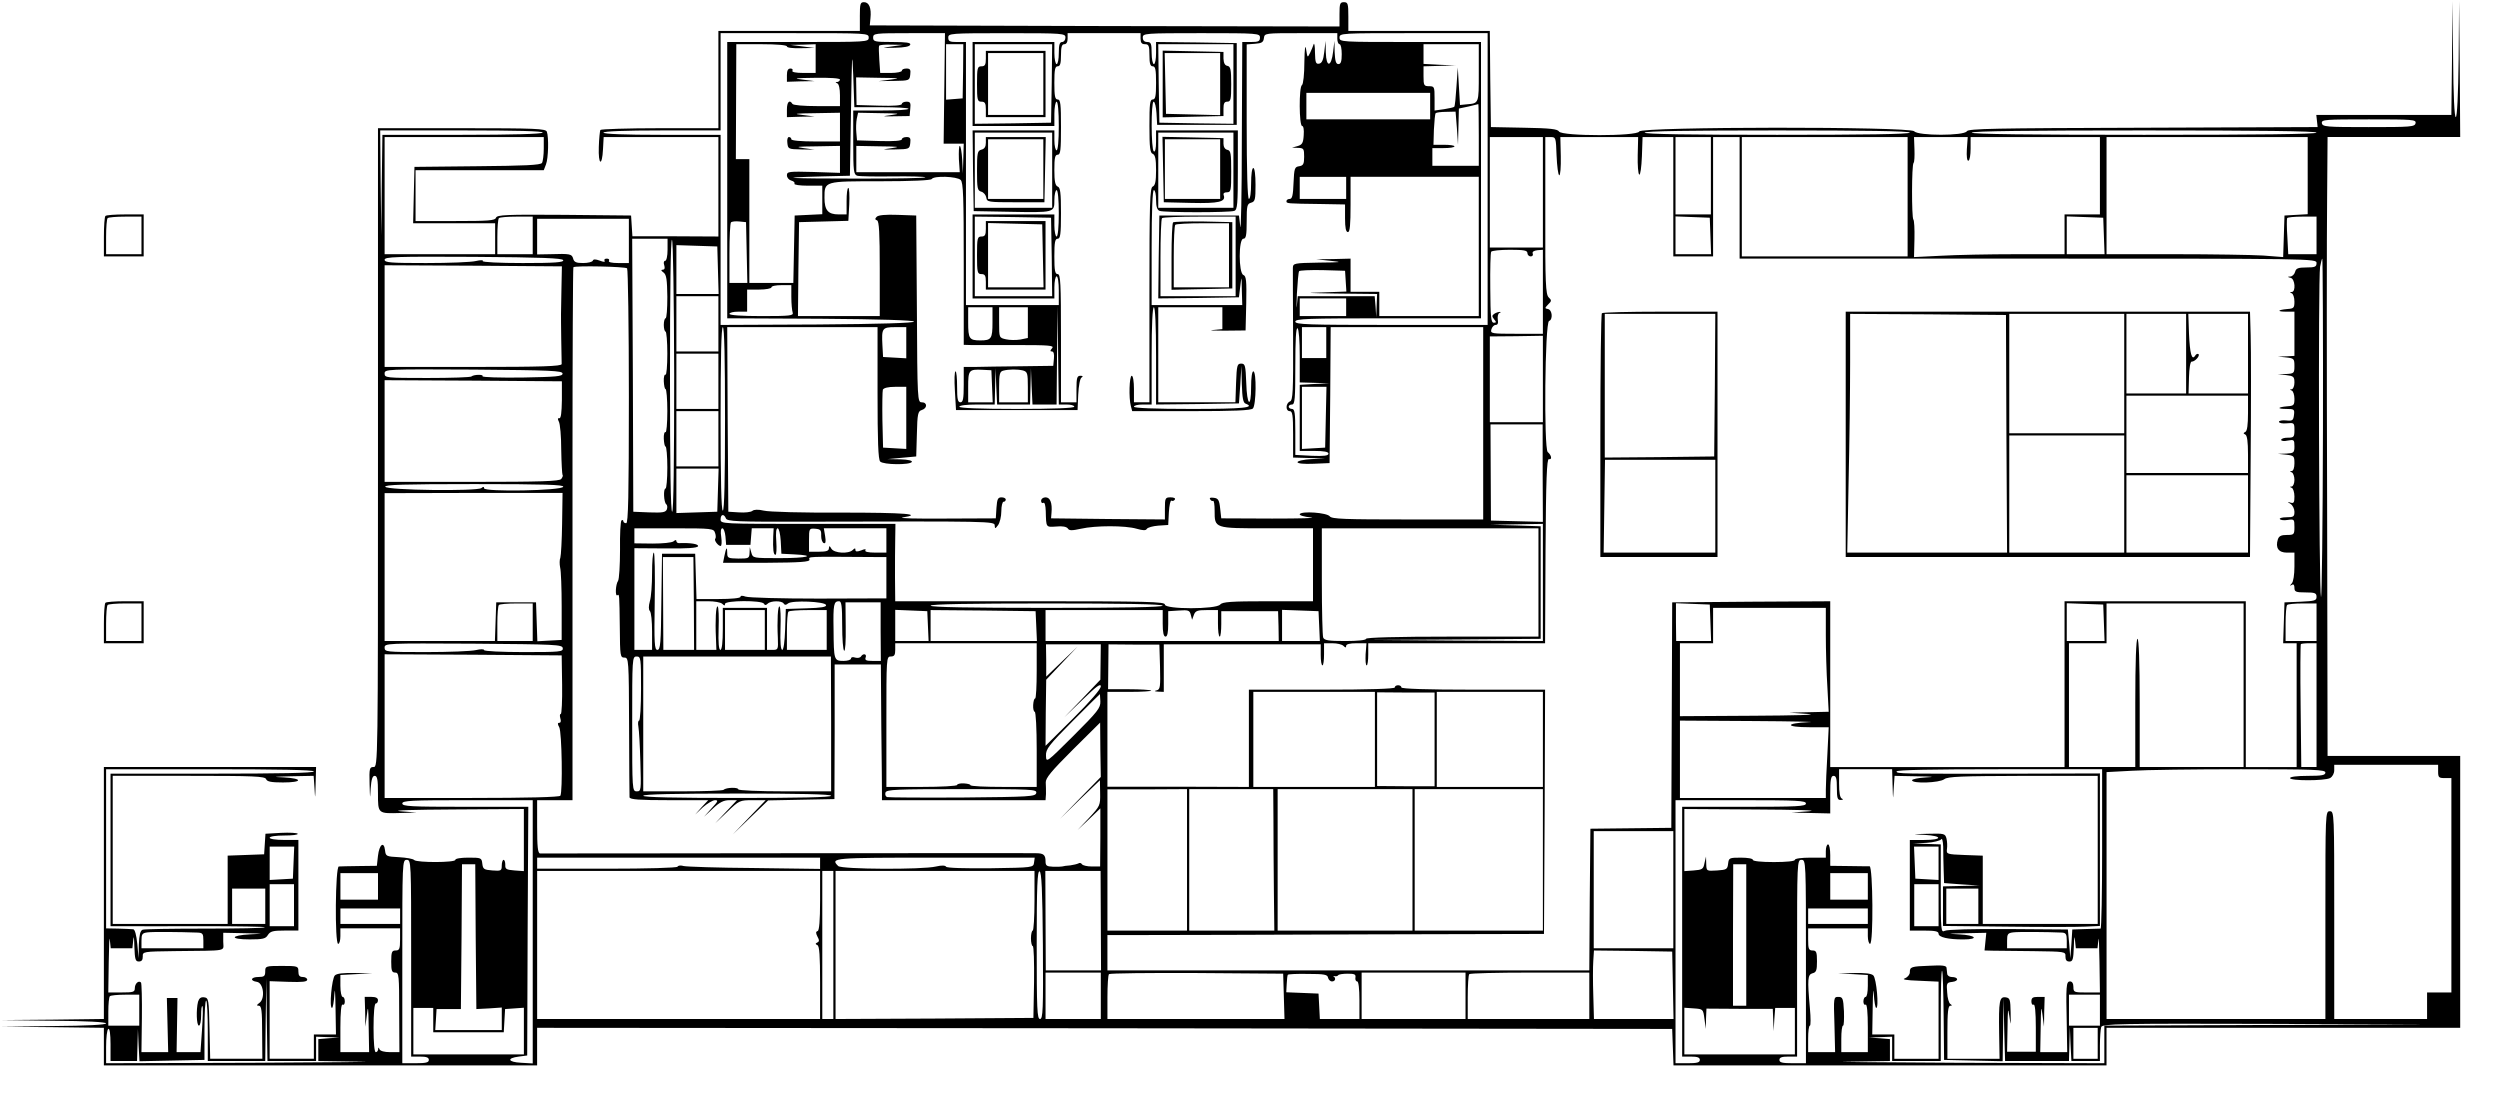 <?xml version="1.0" standalone="no"?>
<!DOCTYPE svg PUBLIC "-//W3C//DTD SVG 20010904//EN"
 "http://www.w3.org/TR/2001/REC-SVG-20010904/DTD/svg10.dtd">
<svg version="1.0" xmlns="http://www.w3.org/2000/svg"
 width="1131pt" height="498pt" viewBox="0 0 1131 498"
 preserveAspectRatio="xMidYMid meet">
<g transform="translate(0,498) scale(0.1,-0.1)"
fill="#000000" stroke="none">
<path d="M3890 4905 l0 -65 -320 0 -320 0 0 -220 0 -220 -264 0 c-146 0 -267
-4 -270 -8 -2 -4 -6 -39 -7 -77 -3 -82 15 -91 19 -10 l3 55 259 0 260 0 0
-225 0 -225 -194 1 -195 0 -3 47 -3 47 -303 3 c-263 2 -303 0 -308 -13 -5 -13
-34 -15 -185 -15 l-179 0 0 115 0 115 290 0 290 0 10 26 c11 28 13 123 4 148
-5 14 -49 16 -385 16 l-379 0 0 -1445 c0 -1438 0 -1445 -20 -1445 -18 0 -20
-6 -18 -77 2 -70 2 -72 5 -20 3 41 8 57 18 57 12 0 15 -17 15 -79 0 -93 -1
-92 103 -89 l72 2 -75 6 c-42 4 64 7 243 8 l317 2 0 -141 0 -140 -42 3 c-37 3
-43 6 -42 25 0 13 -3 23 -8 23 -4 0 -8 -12 -8 -26 0 -23 -3 -25 -42 -22 -39 3
-43 6 -46 31 -3 26 -5 27 -63 27 -33 0 -59 -4 -59 -10 0 -13 -173 -13 -186 -1
-5 6 -36 11 -69 13 -57 3 -60 4 -63 31 -5 43 -26 27 -32 -25 l-5 -45 -80 -1
c-44 -1 -86 -1 -92 -2 -16 0 -19 -350 -3 -350 6 0 10 16 10 35 l0 35 135 0
135 0 0 -50 c0 -43 -3 -50 -20 -50 -17 0 -20 -7 -20 -50 0 -42 3 -50 18 -50
17 0 18 -13 18 -180 l1 -180 -43 0 c-24 0 -44 5 -47 13 -4 10 -6 10 -6 0 -1
-7 -5 -13 -11 -13 -6 0 -10 43 -10 110 0 67 4 110 10 110 6 0 10 7 10 15 0 10
-10 15 -30 15 l-30 0 2 -67 1 -68 7 55 c5 45 7 34 8 -57 l2 -113 -65 0 -65 0
0 111 c0 71 4 108 10 104 6 -3 10 3 10 14 0 12 -4 21 -10 21 -5 0 -10 22 -10
50 l0 49 73 4 72 3 -78 2 c-54 1 -83 -2 -92 -11 -14 -14 -26 -147 -13 -147 4
0 9 28 11 63 2 34 4 7 5 -60 l2 -123 -50 0 -50 0 0 -55 0 -55 -100 0 -100 0 0
176 0 175 85 -3 c63 -2 85 0 85 10 0 6 -9 12 -20 12 -15 0 -20 7 -20 25 0 24
-2 25 -75 25 -73 0 -75 -1 -75 -25 0 -21 -5 -25 -30 -25 -35 0 -41 -17 -8 -22
30 -4 39 -75 12 -95 -14 -10 -14 -13 -3 -13 12 0 15 -21 15 -120 l1 -120 -118
0 -118 0 -3 137 c-3 132 -4 138 -24 141 -15 2 -23 -4 -28 -20 -9 -36 -7 -108
4 -108 6 0 10 21 10 47 0 25 2 44 6 41 3 -3 2 -51 -2 -107 l-7 -101 -54 0 -54
0 2 123 2 122 -24 0 -24 0 3 -122 3 -123 -60 0 -61 0 2 154 c1 85 -1 158 -4
161 -11 11 -28 -5 -28 -26 0 -17 -7 -19 -60 -19 l-60 0 2 138 c1 75 3 120 5
100 l4 -38 49 0 49 0 4 38 c2 22 4 11 5 -30 2 -59 5 -68 20 -68 13 0 18 7 18
22 -1 23 1 23 144 25 249 3 220 -3 220 43 l0 40 98 -2 c88 -2 91 -2 25 -5 -93
-5 -95 -23 -3 -23 59 0 72 3 82 20 11 17 24 20 75 20 l63 0 0 205 0 205 -65 0
c-37 0 -65 4 -65 10 0 6 29 10 66 10 36 0 63 3 61 8 -3 4 -37 6 -76 4 l-70 -4
-3 -46 -3 -47 -82 -3 -83 -3 0 -154 0 -155 -260 0 -260 0 0 335 0 335 344 0
c296 0 345 -2 350 -15 4 -11 22 -15 76 -15 90 0 92 18 3 23 -54 2 -46 3 34 5
l102 2 4 -57 c3 -52 3 -50 5 20 l2 77 -480 0 -480 0 0 -570 0 -570 -232 -3
-233 -2 238 -3 c150 -1 237 -6 237 -12 0 -6 -87 -11 -237 -12 l-238 -3 232 -2
233 -3 0 -85 0 -85 980 0 980 0 0 85 0 85 2568 -2 2567 -3 3 -82 3 -83 979 0
980 0 0 85 0 85 800 0 800 0 0 615 0 615 -300 0 -300 0 -2 1128 c-2 620 -2
1250 0 1400 l2 272 300 0 300 0 -2 308 -3 307 -2 -262 c-2 -164 -7 -263 -13
-263 -6 0 -11 99 -12 263 l-3 262 -2 -257 -3 -258 -306 0 -305 0 3 -27 3 -28
-790 -3 c-673 -2 -790 -4 -797 -16 -12 -21 -221 -21 -238 0 -19 22 -1235 21
-1244 -1 -8 -22 -351 -22 -363 0 -7 11 -39 15 -158 17 l-150 3 -3 218 -2 217
-320 0 -320 0 0 65 c0 58 -2 65 -20 65 -18 0 -20 -7 -20 -55 l0 -55 -1062 2
-1063 3 3 32 c5 46 -6 73 -29 73 -17 0 -19 -7 -19 -65z m40 -95 c0 -20 -7 -20
-320 -20 l-320 0 0 -625 0 -625 423 -2 c273 -2 422 -7 422 -13 0 -6 -154 -11
-437 -13 l-438 -2 0 430 0 430 -265 0 c-170 0 -265 4 -265 10 0 6 95 10 265
10 l265 0 0 220 0 220 335 0 c328 0 335 0 335 -20z m342 -230 l-3 -250 45 0
46 0 -2 -67 -2 -68 -3 63 c-2 34 -7 62 -11 62 -4 0 -5 -27 -4 -60 l4 -59 -234
0 -234 0 0 60 0 59 105 -2 c87 -1 97 -2 56 -8 -49 -7 -49 -7 15 -6 63 1 65 2
68 29 3 22 -1 27 -17 27 -12 0 -21 -5 -21 -10 0 -7 -36 -10 -101 -8 l-102 3
-3 35 c-2 19 -1 47 2 63 l6 27 101 -2 c85 -1 94 -2 52 -8 -49 -7 -49 -7 15 -6
l65 1 3 33 c3 27 0 32 -17 32 -12 0 -21 -5 -21 -10 0 -7 -37 -10 -102 -8
l-103 3 -1 63 -1 62 106 -2 c91 -1 98 -2 51 -8 l-55 -7 70 1 c69 1 70 2 73 29
3 22 -1 27 -17 27 -12 0 -21 -4 -21 -10 0 -5 -22 -10 -49 -10 l-49 0 -4 58
c-2 31 -3 60 -1 65 3 4 28 6 56 5 l52 -1 -50 -7 c-50 -7 -50 -7 14 -6 42 1 66
5 69 14 3 9 -18 12 -82 12 -79 0 -86 2 -86 20 0 19 7 20 163 20 l162 0 -3
-250z m548 230 c0 -11 -7 -20 -15 -20 -11 0 -15 -12 -15 -50 0 -27 -4 -50 -10
-50 -5 0 -10 23 -10 50 l0 50 -185 0 -185 0 0 -190 0 -190 185 0 185 0 0 55
c0 30 5 55 10 55 6 0 10 -43 10 -110 0 -67 -4 -110 -10 -110 -5 0 -10 20 -10
45 l0 45 -185 0 -185 0 2 -182 3 -183 160 -3 c206 -4 205 -4 205 53 0 25 5 45
10 45 6 0 10 -42 10 -105 0 -63 -4 -105 -10 -105 -5 0 -10 23 -10 50 l0 50
-185 0 -185 0 0 -190 0 -190 185 0 185 0 0 50 c0 28 5 50 10 50 6 0 10 -28 10
-65 l0 -65 -210 0 -210 0 0 595 0 595 -40 0 c-33 0 -40 3 -40 20 0 19 7 20
265 20 258 0 265 -1 265 -20z m340 -5 c0 -18 5 -25 20 -25 17 0 20 -7 20 -50
0 -38 4 -50 15 -50 12 0 15 -15 15 -75 0 -60 -3 -75 -15 -75 -13 0 -15 -20
-15 -120 0 -98 3 -122 15 -126 11 -5 15 -23 15 -74 0 -51 -4 -69 -15 -74 -13
-5 -15 -69 -15 -491 l0 -485 -35 0 -35 0 0 60 c0 33 -4 60 -10 60 -11 0 -14
-101 -4 -137 l6 -23 267 0 c194 0 270 3 279 12 15 15 17 168 2 168 -6 0 -10
-30 -10 -70 0 -101 -19 -86 -22 18 -3 79 -5 87 -23 87 -18 0 -20 -8 -23 -87
l-3 -88 -174 0 -175 0 0 215 0 215 145 0 145 0 0 -49 0 -50 -42 -4 c-24 -2 0
-3 52 -3 l95 1 3 123 c2 102 0 123 -13 128 -22 9 -22 164 0 164 12 0 15 15 15
79 0 70 2 79 20 84 18 5 20 14 20 81 0 44 -4 76 -10 76 -6 0 -10 -30 -10 -70
0 -40 -4 -70 -10 -70 -6 0 -10 123 -10 349 l0 350 38 3 c30 2 38 7 40 26 3 22
5 22 168 22 l164 0 0 -25 c0 -14 5 -25 10 -25 6 0 10 -20 10 -45 0 -33 -4 -45
-15 -45 -11 0 -15 13 -17 53 l-1 52 -6 -49 c-8 -70 -31 -73 -33 -4 l-1 53 -6
-50 c-4 -37 -11 -51 -23 -53 -15 -3 -18 5 -19 50 0 29 -3 46 -6 38 -2 -8 -10
-26 -16 -39 -12 -24 -12 -23 -18 15 -4 26 -7 6 -8 -58 0 -53 -5 -100 -11 -103
-14 -8 -13 -185 1 -185 6 0 9 -17 7 -42 -2 -35 -7 -43 -28 -49 l-25 -7 28 -1
c25 -1 27 -4 27 -40 0 -33 -4 -40 -22 -43 -21 -3 -23 -9 -26 -75 -2 -56 -6
-73 -17 -73 -8 0 -15 -4 -15 -10 0 -11 1 -11 155 -13 l110 -2 0 -63 c0 -43 4
-62 13 -62 9 0 12 32 12 125 l0 125 290 0 290 0 0 -315 0 -315 -225 0 -225 0
0 55 0 55 -65 0 -65 0 0 75 0 75 -77 -2 -78 -1 65 -7 c57 -6 50 -7 -52 -8
-115 -2 -118 -3 -119 -24 0 -13 0 -152 1 -311 1 -251 -1 -288 -14 -293 -20 -8
-21 -44 -1 -44 12 0 15 -18 15 -105 l0 -105 73 -2 72 -2 -62 -3 c-35 -2 -63
-8 -63 -14 0 -6 29 -9 73 -7 l72 3 3 308 2 307 345 0 345 0 0 -435 0 -435
-341 0 c-286 0 -344 2 -353 14 -13 17 -128 25 -136 10 -3 -5 20 -12 50 -15 30
-3 -48 -5 -175 -5 l-230 1 -5 45 c-4 38 -9 46 -29 48 -15 2 -21 0 -16 -7 3 -6
9 -9 13 -7 4 2 7 -17 7 -44 0 -81 -2 -80 236 -80 l209 0 0 -165 0 -165 -204 0
c-169 0 -206 -3 -216 -15 -18 -22 -250 -22 -250 0 0 13 -74 15 -610 15 l-610
0 -1 108 c0 59 0 137 1 175 l1 67 -395 0 c-389 0 -396 0 -396 20 0 24 15 27
24 5 5 -14 50 -16 363 -15 835 2 853 2 853 -17 1 -16 2 -16 15 1 8 11 15 39
15 63 0 24 5 43 10 43 6 0 10 5 10 10 0 6 -9 10 -19 10 -17 0 -20 -8 -23 -47
l-3 -48 -230 -1 c-126 -1 -213 1 -192 5 96 15 13 22 -276 22 -171 -1 -330 3
-352 9 -25 6 -44 5 -51 -1 -7 -6 -34 -9 -61 -7 l-48 3 -3 418 -2 417 340 0
340 0 0 -298 c0 -218 3 -301 12 -310 15 -15 134 -16 143 -2 4 6 -16 11 -52 12
l-58 1 65 6 65 6 3 102 c2 91 5 103 22 108 26 8 26 35 0 35 -19 0 -20 8 -22
423 l-3 422 -84 3 c-55 2 -88 -1 -95 -9 -8 -8 -8 -13 2 -16 9 -4 12 -57 12
-219 l0 -214 -185 0 -185 0 2 213 3 212 112 3 111 3 4 74 c2 41 0 75 -4 75 -5
0 -8 -27 -8 -60 l0 -60 -36 0 c-48 0 -64 19 -64 75 0 76 -2 75 254 75 139 0
227 4 231 10 10 16 114 12 131 -4 12 -12 14 -77 14 -380 l0 -366 33 -1 c17 0
110 0 205 0 151 0 172 -2 162 -14 -10 -12 -10 -15 -1 -15 8 0 11 -12 9 -32
l-3 -33 -150 -2 c-82 -1 -174 -2 -202 -3 l-53 0 0 -80 c0 -64 -3 -80 -15 -80
-12 0 -15 14 -15 70 0 39 -3 70 -7 70 -5 0 -6 -39 -3 -87 l5 -88 275 0 275 0
3 70 c2 40 8 73 15 77 8 5 6 8 -5 8 -15 0 -18 -9 -18 -60 l0 -60 -35 0 -35 0
0 290 c0 251 -2 290 -15 290 -12 0 -15 16 -15 80 0 64 3 80 15 80 12 0 15 19
15 115 0 94 -3 117 -15 121 -11 5 -15 23 -15 75 0 55 3 69 15 69 13 0 15 21
15 125 0 104 -2 125 -15 125 -12 0 -15 15 -15 75 0 60 3 75 15 75 11 0 15 12
15 50 0 38 4 50 15 50 9 0 15 9 15 25 l0 25 165 0 165 0 0 -25z m540 5 c0 -17
-7 -20 -40 -20 l-40 0 -2 -442 c0 -244 -4 -420 -7 -393 l-6 50 -180 0 -180 0
-3 -188 -2 -187 182 2 183 3 6 50 c6 49 6 49 7 -17 l2 -68 -205 0 -205 0 0
260 c0 167 4 260 10 260 6 0 10 -20 10 -44 0 -31 5 -46 16 -50 20 -8 318 -8
338 0 14 5 16 31 16 185 l0 179 -185 0 -185 0 0 -51 c0 -31 -4 -48 -10 -44
-13 8 -13 225 -1 225 6 0 11 -24 13 -52 l3 -53 180 0 180 0 0 185 0 185 -182
3 -183 2 0 -50 c0 -27 -4 -50 -10 -50 -5 0 -10 23 -10 50 0 43 -3 50 -20 50
-13 0 -20 7 -20 20 0 19 7 20 265 20 258 0 265 -1 265 -20z m1030 -640 l0
-660 -435 0 c-380 0 -435 2 -435 15 0 13 53 15 420 15 l420 0 0 625 0 625
-320 0 c-313 0 -320 0 -320 20 0 20 7 20 335 20 l335 0 0 -660z m-3170 600 c0
-6 26 -9 63 -8 l62 1 -55 7 -55 7 58 1 57 2 0 -65 0 -65 -56 0 c-34 0 -53 4
-49 10 3 6 -1 10 -9 10 -11 0 -16 -9 -16 -30 l0 -30 63 2 62 1 -55 7 c-45 5
-34 7 58 8 69 1 112 -2 112 -8 0 -5 -6 -10 -12 -11 -10 0 -10 -2 0 -6 7 -3 12
-24 12 -54 l0 -49 -104 0 c-59 0 -108 4 -111 10 -13 21 -25 9 -25 -25 l0 -35
63 2 62 1 -55 7 c-45 5 -34 7 58 8 l112 2 0 -65 0 -65 -110 0 c-67 0 -110 4
-110 10 0 6 -5 10 -11 10 -6 0 -9 -12 -7 -27 3 -27 5 -28 63 -29 l60 -1 -50 7
c-41 6 -30 7 58 8 l107 2 0 -61 0 -61 -120 4 c-111 3 -120 2 -120 -15 0 -11 9
-21 20 -24 11 -3 17 -9 14 -14 -3 -5 24 -9 60 -9 l66 0 0 -65 0 -64 -62 -3
-63 -3 -3 -152 -3 -153 -99 0 -100 0 0 280 0 280 -30 0 -31 0 1 260 1 260 115
0 c69 0 114 -4 114 -10z m428 -275 c67 0 122 -3 122 -7 0 -5 -56 -8 -125 -8
l-125 0 0 -144 c0 -132 2 -145 18 -151 11 -3 83 -4 160 -3 78 1 145 -1 148 -4
3 -4 -133 -6 -303 -6 -313 0 -390 4 -163 10 l125 3 5 300 c4 255 5 278 10 155
l5 -145 123 0z m369 163 l-2 -123 -37 -3 -38 -3 0 125 0 126 39 0 39 0 -1
-122z m401 -55 l-3 -178 -172 -3 -173 -2 0 180 0 180 175 0 175 0 -2 -177z
m822 -3 l0 -180 -167 2 -168 3 -3 178 -2 177 170 0 170 0 0 -180z m1110 50 c0
-140 1 -137 -55 -142 l-30 -3 -5 85 -5 85 -6 -87 c-3 -48 -7 -89 -10 -91 -2
-3 -23 -7 -46 -11 l-43 -6 0 55 c0 52 -1 55 -25 55 -23 0 -25 4 -25 45 l0 45
73 2 72 2 -72 3 -73 4 0 44 0 45 125 0 125 0 0 -130z m-220 -150 l0 -60 -280
0 -280 0 0 60 0 60 280 0 280 0 0 -60z m220 -130 l0 -140 -105 0 -105 0 0 40
0 40 50 0 c28 0 50 3 50 8 0 4 -21 7 -47 7 l-48 0 2 69 c2 38 5 71 8 74 3 3
24 6 47 6 l43 1 6 -75 5 -75 2 82 2 82 43 9 c23 6 43 10 45 11 1 1 2 -62 2
-139z m4238 53 c-3 -17 -21 -18 -212 -18 -192 0 -209 1 -212 18 -2 16 14 17
213 17 199 0 214 -1 211 -17z m-8473 -43 c-4 -6 -137 -10 -365 -10 l-360 0 -3
-227 -2 -228 -3 238 -2 237 371 0 c244 0 368 -3 364 -10z m6185 0 c0 -7 -207
-10 -600 -10 -393 0 -600 3 -600 10 0 7 207 10 600 10 393 0 600 -3 600 -10z
m1840 0 c0 -7 -267 -10 -780 -10 -513 0 -780 3 -780 10 0 7 267 10 780 10 513
0 780 -3 780 -10z m-5720 -170 l0 -170 -175 0 -175 0 0 170 0 170 175 0 175 0
0 -170z m820 0 l0 -170 -170 0 -170 0 0 170 0 170 170 0 170 0 0 -170z m-3120
98 c0 -29 -4 -59 -8 -65 -6 -10 -80 -13 -292 -15 l-285 -3 -3 -127 -3 -128
186 0 185 0 0 -70 0 -70 -250 0 -250 0 0 265 0 265 360 0 360 0 0 -52z m4520
-198 l0 -250 -120 0 -120 0 0 250 0 250 120 0 120 0 0 -250z m62 165 c2 -47 7
-86 12 -88 5 -1 8 37 7 86 l-2 87 176 0 176 0 -2 -82 c-1 -46 2 -85 7 -88 5
-3 10 34 12 83 l3 87 69 0 70 0 0 -270 0 -270 90 0 90 0 0 270 0 270 60 0 60
0 0 -275 0 -275 1305 0 c1298 0 1305 0 1305 -20 0 -17 -7 -20 -46 -20 -37 0
-47 -4 -51 -20 -3 -11 -13 -21 -22 -21 -14 -1 -13 -2 2 -6 20 -5 24 -63 5 -64
-10 0 -10 -2 0 -6 6 -2 12 -19 12 -37 0 -29 -3 -32 -32 -34 -45 -4 -49 -12 -5
-12 l37 0 0 -100 0 -100 -37 -2 -38 -1 38 -4 c35 -4 37 -6 37 -39 0 -32 -2
-34 -37 -36 l-38 -1 38 -4 c33 -4 37 -7 37 -34 0 -16 -6 -29 -12 -30 -10 0
-10 -2 0 -6 6 -2 12 -19 12 -37 0 -29 -3 -32 -32 -34 -46 -4 -48 -12 -4 -12
35 0 37 -2 34 -27 -3 -25 -7 -28 -35 -25 -18 2 -33 -1 -33 -6 0 -6 16 -9 35
-7 34 3 35 2 35 -31 0 -31 -3 -34 -30 -34 -16 0 -30 -4 -30 -10 0 -5 13 -7 30
-3 28 5 30 4 30 -26 0 -29 -3 -31 -37 -33 l-38 -1 38 -4 c35 -4 37 -6 37 -39
0 -20 -5 -34 -12 -35 -10 0 -10 -2 0 -6 6 -2 12 -18 12 -34 0 -16 -6 -29 -12
-30 -10 0 -10 -2 0 -6 6 -2 12 -20 12 -39 0 -27 -3 -32 -17 -28 -17 5 -17 5 0
-6 9 -6 17 -22 17 -35 0 -22 -4 -25 -36 -25 -19 0 -33 -4 -30 -8 3 -5 19 -7
36 -4 29 4 30 3 30 -32 0 -34 -2 -36 -34 -36 -26 0 -36 -5 -41 -20 -12 -38 3
-60 41 -60 l34 0 0 -63 c0 -37 -5 -69 -12 -76 -10 -11 -10 -13 0 -7 8 5 12 0
12 -13 0 -18 6 -21 50 -21 43 0 50 -3 50 -20 0 -17 -8 -19 -72 -22 l-73 -3 -3
-92 -3 -93 31 0 30 0 0 -280 0 -280 -115 0 -115 0 0 375 0 375 -410 0 -410 0
0 -375 0 -375 -530 0 -530 0 0 375 0 375 -357 -2 -358 -3 -2 -510 -2 -510
-183 -2 -183 -2 -3 -320 -2 -321 -1090 0 -1090 0 0 80 0 80 183 0 c100 0 544
1 987 3 l805 2 3 553 2 552 -325 0 c-210 0 -325 4 -325 10 0 6 -7 10 -15 10
-8 0 -15 -4 -15 -10 0 -6 -117 -10 -330 -10 l-330 0 0 -220 0 -220 -320 1
-320 0 0 215 0 214 102 0 c56 0 99 3 96 6 -4 3 -49 6 -100 6 l-95 0 1 101 1
102 115 -1 115 0 3 -101 c2 -90 1 -102 -15 -106 -13 -3 -11 -5 7 -6 l25 -1 0
107 0 108 355 0 355 0 0 -48 c0 -26 3 -47 8 -47 4 0 7 23 7 50 l0 50 38 0 c21
0 43 -5 50 -12 9 -9 12 -9 12 0 0 8 17 12 46 12 l46 0 -4 -50 c-1 -28 0 -50 5
-50 4 0 7 23 7 50 l0 50 400 0 400 0 2 418 c2 327 6 416 15 415 16 -4 12 18
-5 32 -18 15 -13 586 6 593 18 6 15 50 -5 54 -15 3 -15 4 1 21 16 15 16 19 2
32 -13 14 -16 64 -15 370 l0 355 24 0 c24 0 24 -2 27 -85z m698 -90 l0 -175
-80 0 -80 0 0 175 0 175 80 0 80 0 0 -175z m890 -95 l0 -270 -375 0 -375 0 0
270 0 270 375 0 375 0 0 -270z m268 215 c-2 -33 1 -54 7 -52 6 1 10 26 10 55
l0 52 293 0 292 0 0 -175 0 -175 -80 0 -80 0 0 -90 0 -90 -218 0 c-121 0 -274
-3 -341 -7 l-122 -6 2 82 c1 45 -1 84 -5 88 -8 9 -8 248 1 256 4 4 5 32 4 62
l-2 55 121 0 122 0 -4 -55z m1542 -119 l0 -175 -52 -3 -53 -3 -3 -94 -3 -94
-91 7 c-50 3 -230 6 -400 6 l-308 0 0 265 0 265 455 0 455 0 0 -174z m-4350
-56 l0 -50 -105 0 -105 0 0 50 0 50 105 0 105 0 0 -50z m-3680 -215 l0 -85
-80 0 -80 0 0 78 c0 43 3 82 7 85 3 4 39 7 80 7 l73 0 0 -85z m2348 -97 l2
-178 -175 0 -175 0 0 180 0 180 173 -2 172 -3 3 -177z m832 2 l0 -180 -170 0
-170 0 0 173 c0 96 3 177 7 180 3 4 80 7 170 7 l163 0 0 -180z m2148 93 l3
-83 -81 0 -80 0 0 85 0 86 78 -3 77 -3 3 -82z m1780 0 l3 -83 -86 0 -85 0 0
85 0 86 83 -3 82 -3 3 -82z m962 2 l0 -85 -64 0 -64 0 -4 78 c-3 42 -3 80 -1
85 2 4 33 7 69 7 l64 0 0 -85z m-7635 -25 l0 -100 -48 0 c-30 0 -46 4 -42 10
3 6 -1 10 -10 10 -9 0 -13 -4 -10 -10 4 -6 -4 -6 -22 1 -19 7 -29 7 -31 0 -2
-6 -22 -11 -44 -11 -31 0 -41 4 -45 20 -6 21 -13 23 -105 20 l-58 -1 0 80 0
81 208 0 207 0 0 -100z m533 -52 l3 -138 -41 0 -40 0 0 133 c0 74 3 137 7 141
4 4 21 6 38 4 l30 -3 3 -137z m-358 12 c0 -29 -5 -50 -11 -50 -6 0 -8 -9 -4
-20 4 -13 2 -20 -7 -20 -9 -1 -8 -4 4 -13 13 -10 16 -32 17 -110 0 -53 -3 -97
-8 -97 -4 0 -8 -13 -8 -30 0 -16 4 -30 8 -30 4 0 8 -45 8 -100 0 -55 -4 -98
-8 -95 -5 3 -9 -11 -8 -30 1 -19 4 -35 8 -35 4 0 8 -45 8 -100 0 -55 -4 -98
-8 -95 -5 3 -9 -11 -8 -30 1 -19 4 -35 8 -35 4 0 8 -43 8 -95 0 -52 -4 -95 -8
-95 -11 0 -8 -63 3 -71 5 -4 6 -14 3 -23 -6 -14 -19 -16 -79 -14 l-73 3 -2
618 -3 617 80 0 80 0 0 -50z m30 -570 c0 -390 -3 -611 -9 -615 -7 -4 -10 209
-10 615 0 380 3 619 9 615 5 -3 9 -251 10 -615z m198 478 l3 -108 -96 0 -95 0
0 110 0 111 93 -3 92 -3 3 -107z m3662 77 c0 -8 7 -15 15 -15 8 0 12 6 9 13
-3 8 5 13 21 15 l25 2 0 -190 0 -190 -119 0 c-114 0 -119 1 -114 20 3 11 12
20 19 20 10 0 13 8 10 24 -2 14 1 27 7 30 7 2 8 5 2 5 -5 0 -16 -3 -24 -8 -12
-8 -12 -12 -2 -25 11 -13 11 -16 -1 -16 -13 0 -15 26 -16 156 -1 86 1 160 4
165 3 5 41 9 85 9 64 0 79 -3 79 -15z m-4362 -32 c3 -10 -38 -13 -183 -13
-107 0 -184 4 -181 9 4 5 -10 5 -32 0 -20 -5 -121 -9 -224 -9 -161 0 -188 2
-188 15 0 13 49 15 402 13 310 -2 402 -6 406 -15z m7961 -770 c-1 -428 -5
-767 -9 -753 -9 29 -13 1437 -4 1493 4 20 8 37 10 37 2 0 4 -350 3 -777z
m-7969 642 c-1 -55 -2 -107 -2 -115 0 -8 0 -60 1 -115 1 -55 2 -106 2 -112 -1
-10 -88 -13 -401 -13 l-400 0 0 230 0 230 401 -2 401 -3 -2 -100z m297 91 c4
-4 8 -265 8 -580 0 -452 -3 -573 -12 -573 -7 0 -13 4 -13 9 0 5 -4 7 -8 4 -5
-3 -8 -62 -7 -133 0 -70 -4 -134 -9 -141 -11 -15 -14 -72 -3 -65 9 6 9 9 11
-147 1 -128 2 -135 21 -135 19 0 20 -8 21 -310 0 -170 2 -316 2 -322 2 -10 45
-13 179 -13 l177 0 -30 -32 -29 -33 35 33 c20 17 44 32 55 32 16 0 13 -6 -16
-37 l-34 -38 40 37 c31 29 49 38 75 38 l34 0 -49 -52 -50 -53 55 52 c54 52 57
53 115 53 l59 0 -74 -77 -75 -78 80 77 80 77 150 3 150 3 1 305 0 304 105 0
104 0 2 -279 c2 -154 3 -292 3 -307 l0 -28 370 0 370 0 2 28 c0 15 0 38 -1 52
-1 20 25 51 122 148 l124 123 1 -123 2 -123 -93 -95 -92 -95 90 88 91 87 1
-57 c1 -57 0 -59 -50 -113 l-52 -55 52 49 51 49 0 -132 -1 -131 -38 0 c-21 0
-41 5 -44 10 -4 6 -11 8 -16 4 -6 -3 -23 -7 -37 -9 -15 -1 -31 -3 -37 -5 -5
-1 -25 -2 -42 -1 -28 1 -33 5 -33 25 0 28 -9 36 -42 36 -12 1 -520 0 -1128 0
-608 -1 -1111 -1 -1117 -1 -10 1 -13 32 -13 121 l0 120 80 0 80 0 0 333 c0
182 0 724 0 1203 0 479 2 873 4 875 8 8 235 3 243 -5z m3251 -58 l3 -47 -113
-4 c-82 -2 -63 -3 70 -5 l182 -2 -2 -52 -2 -53 -3 48 -4 47 -174 0 -174 0 -4
-42 c-2 -24 -2 0 0 52 3 52 7 98 10 103 2 4 50 6 106 5 l102 -3 3 -47z m-2508
-72 c0 -30 3 -61 6 -70 5 -14 -11 -16 -140 -16 -91 0 -146 4 -146 10 0 6 18
10 40 10 l40 0 0 50 0 50 55 0 c30 0 55 5 55 10 0 6 20 10 45 10 l45 0 0 -54z
m-330 -121 l0 -125 -95 0 -95 0 0 125 0 125 95 0 95 0 0 -125z m2840 75 l0
-40 -105 0 -105 0 0 40 0 40 105 0 105 0 0 -40z m-1600 -69 c0 -73 -5 -81 -55
-81 -50 0 -55 8 -55 81 l0 69 55 0 55 0 0 -69z m160 -1 l0 -69 -34 -7 c-19 -3
-48 -3 -65 1 -31 7 -31 7 -31 76 l0 69 65 0 65 0 0 -70z m175 -370 c19 0 35
-4 35 -10 0 -6 -93 -10 -260 -10 -167 0 -260 4 -260 10 0 6 33 10 80 10 l80 0
2 83 2 82 3 -82 4 -83 74 0 75 0 2 83 2 82 3 -82 4 -83 54 0 55 0 2 223 3 222
2 -222 3 -223 35 0z m405 220 l0 -220 188 2 187 3 6 85 5 85 2 -83 c2 -63 6
-84 17 -88 47 -18 -11 -24 -245 -24 -167 0 -260 4 -260 10 0 6 18 10 40 10
l40 0 0 220 c0 140 4 220 10 220 6 0 10 -80 10 -220z m-1950 -285 c0 -270 -3
-415 -10 -415 -7 0 -10 145 -10 415 0 270 3 415 10 415 7 0 10 -145 10 -415z
m820 344 l0 -70 -52 3 -53 3 -3 54 c-4 76 -1 81 58 81 l50 0 0 -71z m1780 -60
l0 -119 68 -2 67 -2 -67 -3 -68 -4 0 -149 0 -150 65 0 c45 0 65 -4 65 -12 0
-10 -20 -12 -75 -10 l-75 4 0 104 c0 86 -3 104 -15 104 -8 0 -15 5 -15 10 0 6
7 10 15 10 13 0 15 26 15 176 0 114 3 173 10 169 6 -4 10 -57 10 -126z m120
61 l0 -70 -55 0 -55 0 0 70 0 70 55 0 55 0 0 -70z m980 -165 l0 -195 -120 0
-120 0 0 194 0 194 120 1 120 2 0 -196z m-3730 -10 l0 -125 -95 0 -95 0 0 125
0 125 95 0 95 0 0 -125z m-705 35 c0 -13 -28 -15 -183 -18 -101 -1 -181 1
-179 6 6 9 -40 8 -50 -1 -3 -4 -93 -7 -200 -7 -187 0 -193 1 -193 20 0 20 5
20 403 18 349 -3 402 -5 402 -18z m1943 -57 l3 -73 -56 0 -55 0 0 69 c0 77 3
81 65 78 l40 -2 3 -72z m140 71 c20 -6 22 -12 22 -75 l0 -69 -65 0 -65 0 0 69
c0 58 3 70 18 74 26 7 65 7 90 1z m-2086 -134 c-1 -57 -4 -84 -12 -82 -7 1 -8
-3 -2 -15 6 -10 11 -67 11 -128 1 -60 4 -111 6 -114 3 -2 0 -10 -6 -18 -9 -10
-88 -13 -405 -13 l-394 0 0 230 0 230 401 -2 401 -3 0 -85z m1558 -81 l0 -140
-52 3 -53 3 -3 124 c-1 69 0 131 2 138 4 8 24 13 56 13 l50 0 0 -141z m1898 4
l-3 -138 -52 -3 -53 -3 0 140 0 141 55 0 56 0 -3 -137z m-2748 -98 l0 -125
-95 0 -95 0 0 125 0 125 95 0 95 0 0 -125z m3729 -155 l1 -221 -117 3 -118 3
-1 218 -1 217 118 0 118 0 0 -220z m-3731 -77 l-3 -98 -92 -3 -93 -3 0 101 0
100 95 0 96 0 -3 -97z m-700 15 c-6 -18 -358 -24 -358 -7 0 8 -4 8 -12 1 -20
-15 -430 -10 -435 6 -4 9 81 12 402 12 321 0 406 -3 403 -12z m-5 -166 c-1
-75 -5 -145 -8 -155 -4 -9 -4 -29 -1 -44 4 -14 7 -94 7 -177 l0 -151 -55 -3
-55 -3 -3 88 -3 88 -90 0 -90 0 -3 -87 -3 -88 -249 0 -250 0 0 335 0 334 403
1 402 0 -2 -138z m4437 -267 l0 -265 -392 2 -393 3 388 2 387 3 0 255 0 254
-112 4 -113 3 118 2 117 2 0 -265z m-3745 224 c4 -11 4 -23 1 -26 -7 -7 13
-33 24 -33 5 0 6 18 3 40 -4 25 -2 40 5 40 6 0 12 -17 14 -37 l3 -38 55 0 55
0 3 38 3 37 49 0 50 0 -2 -37 c-2 -58 1 -83 10 -83 5 0 6 27 4 60 -3 39 -1 60
6 60 6 0 12 -25 14 -57 l3 -58 58 -3 c103 -5 60 -17 -65 -17 -122 0 -122 0
-129 25 l-7 25 -1 -26 c-1 -25 -4 -26 -51 -26 -46 1 -50 2 -50 26 0 31 -5 25
-13 -15 l-6 -30 197 0 c152 1 196 4 194 14 -3 15 -20 14 291 12 l57 0 0 -94 0
-93 -307 -1 c-168 0 -317 4 -330 9 -14 5 -23 5 -23 -1 0 -6 -42 -10 -100 -10
l-99 0 -3 103 -3 102 -75 0 -75 0 -3 -217 c-2 -188 -4 -218 -18 -218 -13 0
-15 28 -12 220 2 121 0 220 -4 220 -5 0 -8 -42 -8 -93 0 -50 -4 -108 -10 -127
-6 -22 -6 -38 0 -44 6 -6 10 -47 10 -93 l0 -83 -40 0 -40 0 0 230 0 230 142
-1 c97 -1 143 2 146 10 3 10 -34 16 -85 14 -7 -1 -13 4 -13 9 0 7 -5 6 -13 -1
-8 -6 -49 -10 -95 -10 l-82 1 0 34 0 34 179 0 c173 0 180 -1 186 -21z m480
-13 c0 -16 5 -31 12 -33 8 -3 10 6 6 31 l-6 36 142 0 141 0 0 -55 0 -55 -51 0
c-31 0 -48 4 -44 10 4 7 -3 7 -19 0 -19 -7 -26 -6 -26 2 0 9 -3 9 -12 0 -19
-19 -85 -15 -97 6 -8 14 -10 14 -11 2 0 -12 -11 -16 -45 -16 l-45 0 0 53 c0
52 1 53 28 51 24 -2 28 -6 27 -32z m3245 -211 l0 -245 -390 0 c-253 0 -390 -4
-390 -10 0 -6 -38 -10 -94 -10 -76 0 -95 3 -100 16 -3 9 -6 123 -6 255 l0 239
490 0 490 0 0 -245z m-3821 -95 l1 -210 -69 0 -70 0 -1 210 -1 210 69 0 69 0
2 -210z m129 -2 c9 -9 12 -9 12 0 0 16 166 17 176 1 4 -8 9 -8 17 0 14 14 64
14 72 1 5 -8 11 -8 20 0 18 15 167 9 172 -7 3 -9 -21 -13 -89 -15 l-93 -3 -3
-92 c-2 -56 -7 -93 -13 -93 -7 0 -10 34 -8 95 2 52 0 98 -4 101 -8 8 -12 -64
-8 -143 2 -51 1 -53 -23 -53 l-26 0 0 95 0 95 -100 0 -100 0 0 -95 c0 -61 -4
-95 -11 -95 -7 0 -10 32 -8 95 2 52 0 98 -4 101 -8 8 -12 -64 -8 -143 l2 -53
-45 0 -46 0 0 110 0 110 53 0 c29 0 58 -5 65 -12z m542 -97 c0 -61 4 -112 9
-115 5 -3 8 43 7 107 l-1 112 79 0 80 0 0 -132 1 -133 -37 0 c-29 0 -36 3 -32
15 7 17 -11 21 -21 5 -4 -6 -15 -8 -26 -5 -11 4 -19 2 -19 -4 0 -6 -15 -11
-34 -11 -43 0 -44 4 -45 143 -2 113 1 127 25 127 11 0 14 -21 14 -109z m-1400
14 l0 -85 -80 0 -80 0 0 78 c0 43 3 82 7 85 3 4 39 7 80 7 l73 0 0 -85z m2850
75 c0 -7 -182 -10 -525 -10 -343 0 -525 3 -525 10 0 7 182 10 525 10 343 0
525 -3 525 -10z m2478 -77 l3 -83 -79 0 -79 0 -1 85 0 86 77 -3 76 -3 3 -82z
m1780 0 l3 -83 -86 0 -85 0 0 85 0 86 83 -3 82 -3 3 -82z m632 -283 l0 -370
-235 0 -235 0 0 290 c0 187 -4 290 -10 290 -6 0 -10 -103 -10 -290 l0 -290
-150 0 -150 0 0 280 0 280 85 0 85 0 0 90 0 90 310 0 310 0 0 -370z m330 285
l0 -85 -70 0 -70 0 0 78 c0 43 3 82 7 85 3 4 35 7 70 7 l63 0 0 -85z m-2220
-57 c0 -68 3 -174 7 -235 l6 -113 -89 -2 -89 -2 85 -6 c49 -4 -57 -7 -247 -8
l-333 -2 0 165 0 165 75 0 75 0 0 80 0 80 255 0 255 0 0 -122z m-4800 22 l0
-90 -90 0 -90 0 0 90 0 90 90 0 90 0 0 -90z m280 0 l0 -90 -90 0 -90 0 0 83
c0 46 3 87 7 90 3 4 44 7 90 7 l83 0 0 -90z m458 18 l3 -68 -76 0 -75 0 0 70
0 71 73 -3 72 -3 3 -67z m490 0 l3 -68 -241 0 -240 0 0 70 0 70 238 -2 237 -3
3 -67z m572 12 c0 -41 4 -60 13 -60 8 0 12 18 12 57 l0 58 48 3 c43 3 49 1 54
-19 l6 -23 8 22 c7 19 16 22 59 22 l50 0 0 -60 c0 -33 3 -60 8 -60 4 0 7 26 7
57 l0 58 129 0 128 0 2 -68 1 -67 -527 0 -528 0 0 70 0 70 265 0 265 0 0 -60z
m708 -12 l3 -68 -86 0 -85 0 0 70 0 71 83 -3 82 -3 3 -67z m-3422 -100 c2 -17
-12 -18 -177 -18 -99 0 -179 4 -179 9 0 5 -16 5 -37 0 -21 -5 -122 -9 -225 -9
-182 0 -188 1 -188 20 0 20 5 20 402 18 373 -3 401 -4 404 -20z m2144 -103 c0
-69 -3 -125 -7 -125 -5 0 -8 -14 -9 -30 -1 -17 3 -30 7 -30 5 0 9 -76 9 -170
l0 -170 -150 0 c-82 0 -150 3 -150 8 0 4 -14 7 -30 8 -17 1 -30 -3 -30 -7 0
-5 -72 -9 -160 -9 l-160 0 0 295 c0 288 0 295 20 295 16 0 20 7 20 30 l0 30
320 0 320 0 0 -125z m289 40 l-1 -80 -81 -85 -82 -85 83 80 c62 60 82 75 82
60 0 -13 -49 -69 -125 -145 l-125 -124 1 149 2 150 71 75 71 75 -71 -68 -71
-68 0 73 -1 73 124 0 124 0 -1 -80z m5501 -195 l0 -280 -35 0 -34 0 -3 276
c-2 152 -1 278 1 280 2 2 19 4 38 4 l33 0 0 -280z m-7937 92 c1 -72 -2 -132
-6 -132 -5 0 -5 -9 -2 -20 4 -12 2 -20 -5 -20 -8 0 -8 -6 0 -20 12 -22 16
-292 5 -310 -4 -6 -148 -10 -401 -10 l-394 0 0 325 0 325 400 -2 401 -3 2
-133z m357 -17 c0 -80 -4 -145 -9 -145 -4 0 -6 -12 -3 -27 3 -16 7 -88 9 -160
4 -129 3 -133 -16 -133 -21 0 -21 4 -21 305 0 298 0 305 20 305 19 0 20 -7 20
-145z m860 -160 l0 -305 -210 0 c-115 0 -210 4 -210 9 0 10 -55 9 -66 -2 -4
-4 -88 -7 -186 -7 l-178 0 0 305 0 305 424 0 425 0 1 -305z m2460 -70 l0 -215
-275 0 -275 0 0 215 0 215 275 0 275 0 0 -215z m270 0 l0 -212 -130 0 -130 1
0 212 0 212 130 -1 130 0 0 -212z m490 0 l0 -215 -240 0 -240 0 0 215 0 215
240 0 240 0 0 -215z m-2002 172 c1 -30 -12 -46 -122 -156 -123 -122 -123 -123
-124 -89 -1 29 12 46 121 156 67 67 122 122 123 122 0 0 1 -15 2 -33z m3205
-94 c-110 -5 -107 -23 3 -23 l87 0 -6 -122 c-4 -68 -7 -140 -7 -160 l0 -38
-330 0 -330 0 0 175 0 175 333 -2 c182 -1 295 -4 250 -5z m2847 -223 c0 -27 3
-30 30 -30 l30 0 0 -485 0 -485 -55 0 -55 0 0 -60 0 -60 -210 0 -210 0 0 470
c0 463 0 470 -20 470 -20 0 -20 -7 -20 -470 l0 -470 -495 0 -495 0 0 558 0
559 113 6 c61 4 284 7 495 7 333 0 382 -2 382 -15 0 -12 -16 -15 -80 -15 -47
0 -80 -4 -80 -10 0 -13 156 -13 181 0 11 6 19 21 19 35 l0 25 235 0 235 0 0
-30z m-9610 0 c0 -7 -160 -10 -460 -10 l-460 0 0 -345 0 -345 63 0 c34 -1 192
0 352 0 159 0 286 -2 283 -5 -3 -4 -126 -6 -272 -6 -147 0 -273 -2 -281 -5
-11 -5 -15 -24 -17 -68 l-1 -61 -6 65 c-4 41 -11 65 -18 66 -7 1 -38 2 -68 3
l-55 1 0 360 0 360 470 0 c307 0 470 -3 470 -10z m7142 -62 c2 -70 2 -71 5
-15 l4 57 102 -2 c73 -1 84 -3 40 -5 -35 -2 -63 -8 -63 -13 0 -16 124 -12 146
5 16 12 76 14 357 15 l337 0 0 -335 0 -335 -260 0 -260 0 0 155 0 154 -82 3
c-81 3 -83 4 -80 27 2 13 1 34 -2 47 -6 23 -10 24 -84 22 -76 -2 -76 -2 -14
-5 82 -5 80 -23 -3 -23 l-65 0 0 -205 0 -205 65 0 c48 0 65 -3 65 -14 0 -16
43 -26 111 -26 74 0 59 19 -18 23 -58 3 -54 3 27 5 l96 2 -4 -40 -4 -40 38 -1
c22 0 104 -1 184 -2 143 -2 145 -2 144 -24 0 -16 5 -23 18 -23 15 0 18 9 20
68 1 41 3 52 5 30 l4 -38 49 0 49 0 4 38 c2 20 4 -25 5 -100 l2 -138 -60 0
c-57 0 -60 1 -60 25 0 16 -6 25 -15 25 -18 0 -19 -20 -15 -198 l2 -122 -61 0
-61 0 2 113 c1 91 3 102 8 57 l7 -55 1 68 2 67 -30 0 c-24 0 -30 -4 -30 -21 0
-11 5 -17 10 -14 6 4 10 -33 10 -103 l0 -110 -65 0 -65 0 2 107 c1 86 2 97 8
56 7 -49 7 -49 6 15 -1 58 -3 65 -22 68 -29 4 -32 -16 -30 -160 l2 -118 -118
0 -118 0 0 120 c0 89 3 120 13 120 9 0 9 2 0 8 -6 4 -13 27 -14 52 -4 43 -2
45 24 48 30 4 27 22 -4 22 -10 0 -20 7 -20 15 -1 8 -2 21 -3 27 -1 10 -21 12
-76 9 -85 -3 -90 -5 -90 -30 0 -10 -10 -22 -22 -27 -16 -5 4 -9 65 -11 l87 -4
0 -174 0 -175 -100 0 -100 0 0 55 0 55 -50 0 -50 0 2 123 c1 67 3 94 5 60 2
-35 7 -63 11 -63 13 0 1 133 -13 147 -9 9 -37 12 -87 11 l-73 -2 68 -3 67 -4
0 -49 c0 -28 -4 -50 -10 -50 -5 0 -10 -9 -10 -21 0 -11 5 -17 10 -14 6 4 10
-33 10 -104 l0 -111 -60 0 -60 0 0 60 c0 33 3 60 8 60 4 0 5 29 4 65 -3 59 -6
65 -25 65 -22 0 -22 -2 -18 -125 l3 -125 -61 0 -61 0 0 60 c0 33 3 60 8 60 4
0 4 35 0 78 -12 134 -10 153 12 159 17 4 20 14 20 54 0 42 -3 49 -20 49 -17 0
-20 7 -20 50 l0 50 135 0 135 0 0 -35 c0 -19 5 -35 10 -35 16 0 13 350 -2 351
-7 0 -50 0 -95 1 l-83 1 0 48 c0 27 -4 49 -10 49 -5 0 -10 -13 -10 -30 l0 -30
-70 0 c-40 0 -70 -4 -70 -10 0 -6 -38 -10 -95 -10 -57 0 -95 4 -95 10 0 6 -24
10 -54 10 -52 0 -55 -1 -58 -27 -3 -26 -7 -28 -50 -31 -48 -3 -48 -3 -49 30
l-1 33 -7 -30 c-5 -27 -10 -30 -49 -33 l-42 -3 0 140 0 141 323 -2 c183 -1
288 -4 242 -8 l-80 -6 88 -2 87 -2 0 85 c0 69 3 85 15 85 12 0 15 -13 15 -55
0 -46 3 -55 18 -54 10 0 12 3 5 6 -9 3 -13 27 -13 69 l0 64 120 0 120 0 2 -72z
m948 -288 c0 -198 -3 -360 -7 -361 -5 0 -35 -1 -68 -2 l-60 -2 -4 -65 -5 -65
-5 65 -6 65 -269 2 c-159 1 -277 -2 -288 -8 -17 -9 -18 0 -18 191 l0 200 -62
2 -63 2 60 3 c33 2 63 10 67 16 4 7 8 -8 9 -33 0 -25 1 -72 2 -105 l2 -60 80
-6 80 -5 -82 -2 -83 -2 0 -90 0 -89 288 -3 c158 -2 317 -2 355 0 l67 3 0 345
0 345 -357 -1 c-550 -1 -563 -1 -563 10 0 7 162 10 465 10 l465 0 0 -360z
m-4822 253 c-3 -17 -28 -18 -333 -21 -181 -1 -335 0 -342 2 -7 3 -10 12 -7 21
5 13 49 15 346 15 318 0 339 -1 336 -17z m682 -303 l0 -320 -180 0 -180 0 0
320 0 319 180 0 180 1 0 -320z m391 178 c0 -79 1 -223 2 -320 l2 -178 -192 0
-193 0 0 320 0 320 190 0 190 0 1 -142z m629 -178 l0 -320 -305 0 -305 0 0
320 0 320 305 0 305 0 0 -320z m590 0 l0 -320 -290 0 -290 0 0 320 0 320 290
0 290 0 0 -320z m-3220 290 c0 -7 -148 -10 -425 -10 -277 0 -425 3 -425 10 0
7 148 10 425 10 277 0 425 -3 425 -10z m-1350 -616 l0 -595 -52 3 c-61 3 -67
21 -11 28 l38 5 2 563 3 562 -285 0 c-247 0 -285 2 -285 15 0 13 39 15 295 15
l295 0 0 -596z m5760 581 c0 -13 -38 -15 -280 -15 l-280 0 0 -565 0 -565 40 0
c29 0 40 -4 40 -15 0 -12 -13 -15 -55 -15 l-55 0 0 595 0 595 295 0 c256 0
295 -2 295 -15z m-600 -390 l0 -265 -180 0 -180 0 0 265 0 265 180 0 180 0 0
-265z m-6242 123 l-3 -73 -52 -3 -53 -3 0 75 0 76 55 0 56 0 -3 -72z m7442 -4
l0 -75 -52 3 -53 3 -3 73 -3 72 56 0 55 0 0 -76z m-5060 1 l0 -26 -297 4
c-164 1 -308 6 -320 9 -13 4 -25 3 -28 -3 -4 -5 -135 -9 -321 -9 l-314 0 0 25
0 25 640 0 640 0 0 -25z m968 3 c-3 -23 -4 -23 -197 -26 -118 -1 -197 1 -201
7 -3 6 -20 7 -45 1 -62 -15 -428 -13 -443 2 -37 37 -26 38 439 38 l450 0 -3
-22z m-2818 -433 l0 -445 40 0 c29 0 40 -4 40 -15 0 -12 -13 -15 -60 -15 l-60
0 0 460 c0 453 0 460 20 460 20 0 20 -7 20 -445z m6310 -15 l0 -460 -60 0
c-47 0 -60 3 -60 15 0 11 11 15 40 15 l40 0 0 445 c0 438 0 445 20 445 20 0
20 -7 20 -460z m-6018 113 l3 -328 58 3 57 4 0 -51 0 -51 -151 0 -150 0 3 47
3 48 55 0 55 0 3 328 2 327 30 0 30 0 2 -327z m5748 7 l0 -320 -30 0 -30 0 0
320 1 320 29 0 30 0 0 -320z m-4190 156 c0 -92 -4 -136 -11 -138 -9 -3 -9 -9
-1 -25 9 -16 9 -23 -1 -27 -9 -5 -9 -7 1 -12 9 -4 12 -48 12 -170 l0 -164
-640 0 -640 0 0 335 0 335 640 0 640 0 0 -134z m60 -201 l0 -335 -25 0 -25 0
0 335 0 335 25 0 25 0 0 -335z m910 200 c0 -74 -4 -135 -8 -135 -4 0 -8 -16
-8 -35 0 -19 4 -35 8 -35 5 0 7 -73 6 -162 l-3 -163 -447 -3 -448 -2 0 335 0
335 450 0 450 0 0 -135z m38 -203 c2 -291 0 -332 -13 -332 -13 0 -15 43 -15
336 0 264 3 335 13 332 9 -4 13 -82 15 -336z m262 113 l1 -225 -125 0 -125 0
-1 225 -1 225 125 0 125 0 1 -225z m-3270 155 l0 -60 -85 0 -85 0 0 60 0 60
85 0 85 0 0 -60z m6740 0 l0 -60 -85 0 -85 0 0 60 0 60 85 0 85 0 0 -60z
m-7120 -85 l0 -95 -55 0 -55 0 0 95 0 95 55 0 55 0 0 -95z m7440 0 l0 -95 -55
0 -55 0 0 95 0 95 55 0 55 0 0 -95z m-7570 -5 l0 -80 -75 0 -75 0 0 80 0 80
75 0 75 0 0 -80z m7750 0 l0 -80 -72 0 -73 0 0 80 0 80 73 0 72 0 0 -80z
m-7140 -45 l0 -35 -135 0 -135 0 0 35 0 35 135 0 135 0 0 -35z m6640 0 l0 -35
-135 0 -135 0 0 35 0 35 135 0 135 0 0 -35z m-7557 -74 c24 -1 27 -5 27 -36
l0 -35 -140 0 -140 0 0 34 c0 30 3 35 28 38 23 3 142 2 225 -1z m8435 0 c18
-1 22 -7 22 -36 l0 -35 -135 0 -135 0 0 34 c0 30 3 35 28 38 23 3 153 2 220
-1z m-1760 -238 l3 -153 -180 0 -180 0 -3 108 c-2 59 -2 128 0 155 l3 47 177
-2 177 -3 3 -152z m1225 -139 l2 -199 133 -3 132 -3 2 143 2 143 3 -142 4
-143 144 0 145 0 2 78 2 77 3 -77 4 -78 64 0 65 0 0 69 c0 38 3 76 6 85 6 14
79 16 743 14 l736 -3 -732 -2 -733 -3 0 -85 0 -85 -672 2 c-370 2 -589 4 -485
5 l187 3 0 50 0 49 -47 4 -48 3 53 2 52 2 0 -55 0 -55 110 0 110 0 0 207 c0
113 2 204 6 201 3 -3 6 -95 7 -204z m-3813 91 l0 -105 -125 0 -125 0 0 105 0
105 125 0 125 0 0 -105z m828 -2 l3 -103 -401 0 -400 0 0 98 c0 54 3 102 7
105 4 4 182 6 397 5 l391 -3 3 -102z m200 84 c2 -9 10 -17 18 -17 15 0 19 15
7 23 -5 2 -3 2 4 1 7 -2 14 0 17 4 2 4 21 7 43 7 31 0 37 -3 35 -17 -2 -10 2
-18 8 -18 6 0 10 -33 10 -85 l0 -85 -90 0 -89 0 -3 58 -3 57 -73 3 -73 3 2 37
c1 20 3 39 5 42 1 3 42 5 91 4 74 0 89 -3 91 -17z m622 -82 l0 -105 -235 0
-235 0 0 105 0 105 235 0 235 0 0 -105z m560 0 l0 -105 -275 0 -275 0 0 98 c0
54 3 102 7 105 3 4 127 7 275 7 l268 0 0 -105z m-5870 -295 l110 0 0 55 0 55
53 -2 52 -2 -47 -3 -48 -4 0 -49 0 -50 188 -3 c103 -1 -113 -3 -480 -5 l-668
-2 0 74 c0 41 4 78 10 81 6 4 10 -22 10 -69 l0 -76 60 0 60 0 2 73 2 72 3 -73
4 -73 147 3 147 3 0 137 c0 75 3 134 8 131 4 -2 7 -65 7 -139 l0 -134 130 0
130 0 2 188 3 187 2 -187 3 -188 110 0z m-690 230 l0 -70 -70 0 -70 0 0 63 c0
35 3 67 7 70 3 4 35 7 70 7 l63 0 0 -70z m8870 0 l0 -70 -70 0 -70 0 0 70 0
70 70 0 70 0 0 -70z m-7540 -45 l0 -55 159 0 160 0 3 53 3 52 43 3 42 3 0
-105 0 -106 -250 0 -250 0 0 105 0 105 45 0 45 0 0 -55z m5751 5 l6 -45 1 46
2 46 150 -1 150 0 2 -50 2 -51 3 53 4 52 45 0 44 0 0 -105 0 -105 -250 0 -250
0 0 106 0 105 43 -3 c42 -3 42 -3 48 -48z m1779 -110 l0 -70 -55 0 -55 0 0 70
0 70 55 0 55 0 0 -70z"/>
<path d="M4710 2714 c0 -8 5 -12 10 -9 6 4 10 -11 11 -37 2 -76 0 -73 48 -70
28 3 46 -1 52 -9 6 -10 18 -10 59 -1 66 15 201 15 252 0 29 -8 41 -9 46 -1 4
7 28 13 52 15 l45 3 3 58 c2 32 7 55 12 52 5 -3 11 -1 15 5 4 6 -5 10 -19 10
-24 0 -26 -3 -26 -50 l0 -50 -257 2 -258 3 2 25 c4 45 -6 70 -27 70 -11 0 -20
-7 -20 -16z"/>
<path d="M4460 4715 c0 -28 -4 -35 -20 -35 -18 0 -20 -7 -20 -80 0 -73 2 -80
20 -80 16 0 20 -7 20 -35 l0 -35 135 0 135 0 0 150 0 150 -135 0 -135 0 0 -35z
m260 -115 l0 -140 -125 0 -125 0 0 140 0 140 125 0 125 0 0 -140z"/>
<path d="M5260 4600 l0 -151 138 3 137 3 0 33 c0 24 4 32 17 32 16 0 18 10 18
79 0 67 -3 80 -17 83 -12 2 -17 13 -18 33 l0 30 -137 3 -138 3 0 -151z m260 0
l0 -141 -122 3 -123 3 -3 138 -3 137 126 0 125 0 0 -140z"/>
<path d="M4460 4334 c0 -17 -6 -28 -20 -31 -18 -5 -20 -14 -20 -95 0 -81 2
-90 19 -95 11 -3 21 -15 23 -27 3 -20 8 -21 133 -21 l130 0 3 148 3 147 -136
0 -135 0 0 -26z m260 -119 l0 -135 -125 0 -125 0 0 135 0 135 125 0 125 0 0
-135z"/>
<path d="M5262 4213 l3 -148 124 -3 c125 -3 158 5 147 35 -3 8 2 13 14 13 19
0 20 7 20 94 0 82 -2 95 -17 98 -11 2 -18 13 -18 28 l0 25 -138 3 -138 3 3
-148z m258 2 l0 -135 -125 0 -125 0 0 135 0 135 125 0 125 0 0 -135z"/>
<path d="M7247 3563 c-4 -3 -7 -253 -7 -555 l0 -548 265 0 265 0 0 555 0 555
-258 0 c-142 0 -262 -3 -265 -7z m511 -325 l-3 -323 -247 -3 -248 -2 0 325 0
325 250 0 250 0 -2 -322z m2 -548 l0 -210 -252 0 -253 0 3 210 3 210 249 0
250 0 0 -210z"/>
<path d="M8350 3015 l0 -555 915 0 914 0 3 448 c2 246 2 495 0 555 l-3 107
-915 0 -914 0 0 -555z m727 3 l3 -538 -362 0 -361 0 6 318 c4 174 7 417 7 540
l0 222 353 -2 352 -3 2 -537z m533 272 l0 -270 -260 0 -260 0 0 270 0 270 260
0 260 0 0 -270z m280 90 l0 -180 -135 0 -135 0 0 180 0 180 135 0 135 0 0
-180z m280 0 l0 -180 -134 0 -135 0 2 73 c1 40 6 72 12 71 14 -1 39 26 31 34
-4 3 -11 0 -15 -7 -15 -24 -24 8 -28 100 l-3 89 135 0 135 0 0 -180z m0 -269
c0 -54 -4 -81 -12 -85 -10 -5 -10 -7 0 -12 8 -4 12 -32 12 -90 l0 -84 -275 0
-275 0 0 175 0 175 275 0 275 0 0 -79z m-560 -366 l0 -265 -260 0 -260 0 0
265 0 265 260 0 260 0 0 -265z m560 -90 l0 -175 -275 0 -275 0 0 175 0 175
275 0 275 0 0 -175z"/>
<path d="M4460 3945 c0 -28 -4 -35 -20 -35 -18 0 -20 -7 -20 -85 0 -78 2 -85
20 -85 16 0 20 -7 20 -35 l0 -35 135 0 135 0 0 155 0 155 -135 0 -135 0 0 -35z
m258 -122 l3 -143 -126 0 -125 0 0 145 0 146 123 -3 122 -3 3 -142z"/>
<path d="M5307 3974 c-4 -4 -7 -74 -7 -156 l0 -149 138 3 137 3 0 150 0 150
-131 3 c-71 1 -133 -1 -137 -4z m253 -149 l0 -145 -125 0 -125 0 0 138 c0 76
3 142 7 145 3 4 60 7 125 7 l118 0 0 -145z"/>
<path d="M477 4003 c-4 -3 -7 -46 -7 -95 l0 -88 90 0 90 0 0 95 0 95 -83 0
c-46 0 -87 -3 -90 -7z m163 -88 l0 -85 -80 0 -80 0 0 78 c0 43 3 82 7 85 3 4
39 7 80 7 l73 0 0 -85z"/>
<path d="M477 2253 c-4 -3 -7 -46 -7 -95 l0 -88 90 0 90 0 0 95 0 95 -83 0
c-46 0 -87 -3 -90 -7z m163 -88 l0 -85 -80 0 -80 0 0 78 c0 43 3 82 7 85 3 4
39 7 80 7 l73 0 0 -85z"/>
</g>
</svg>
